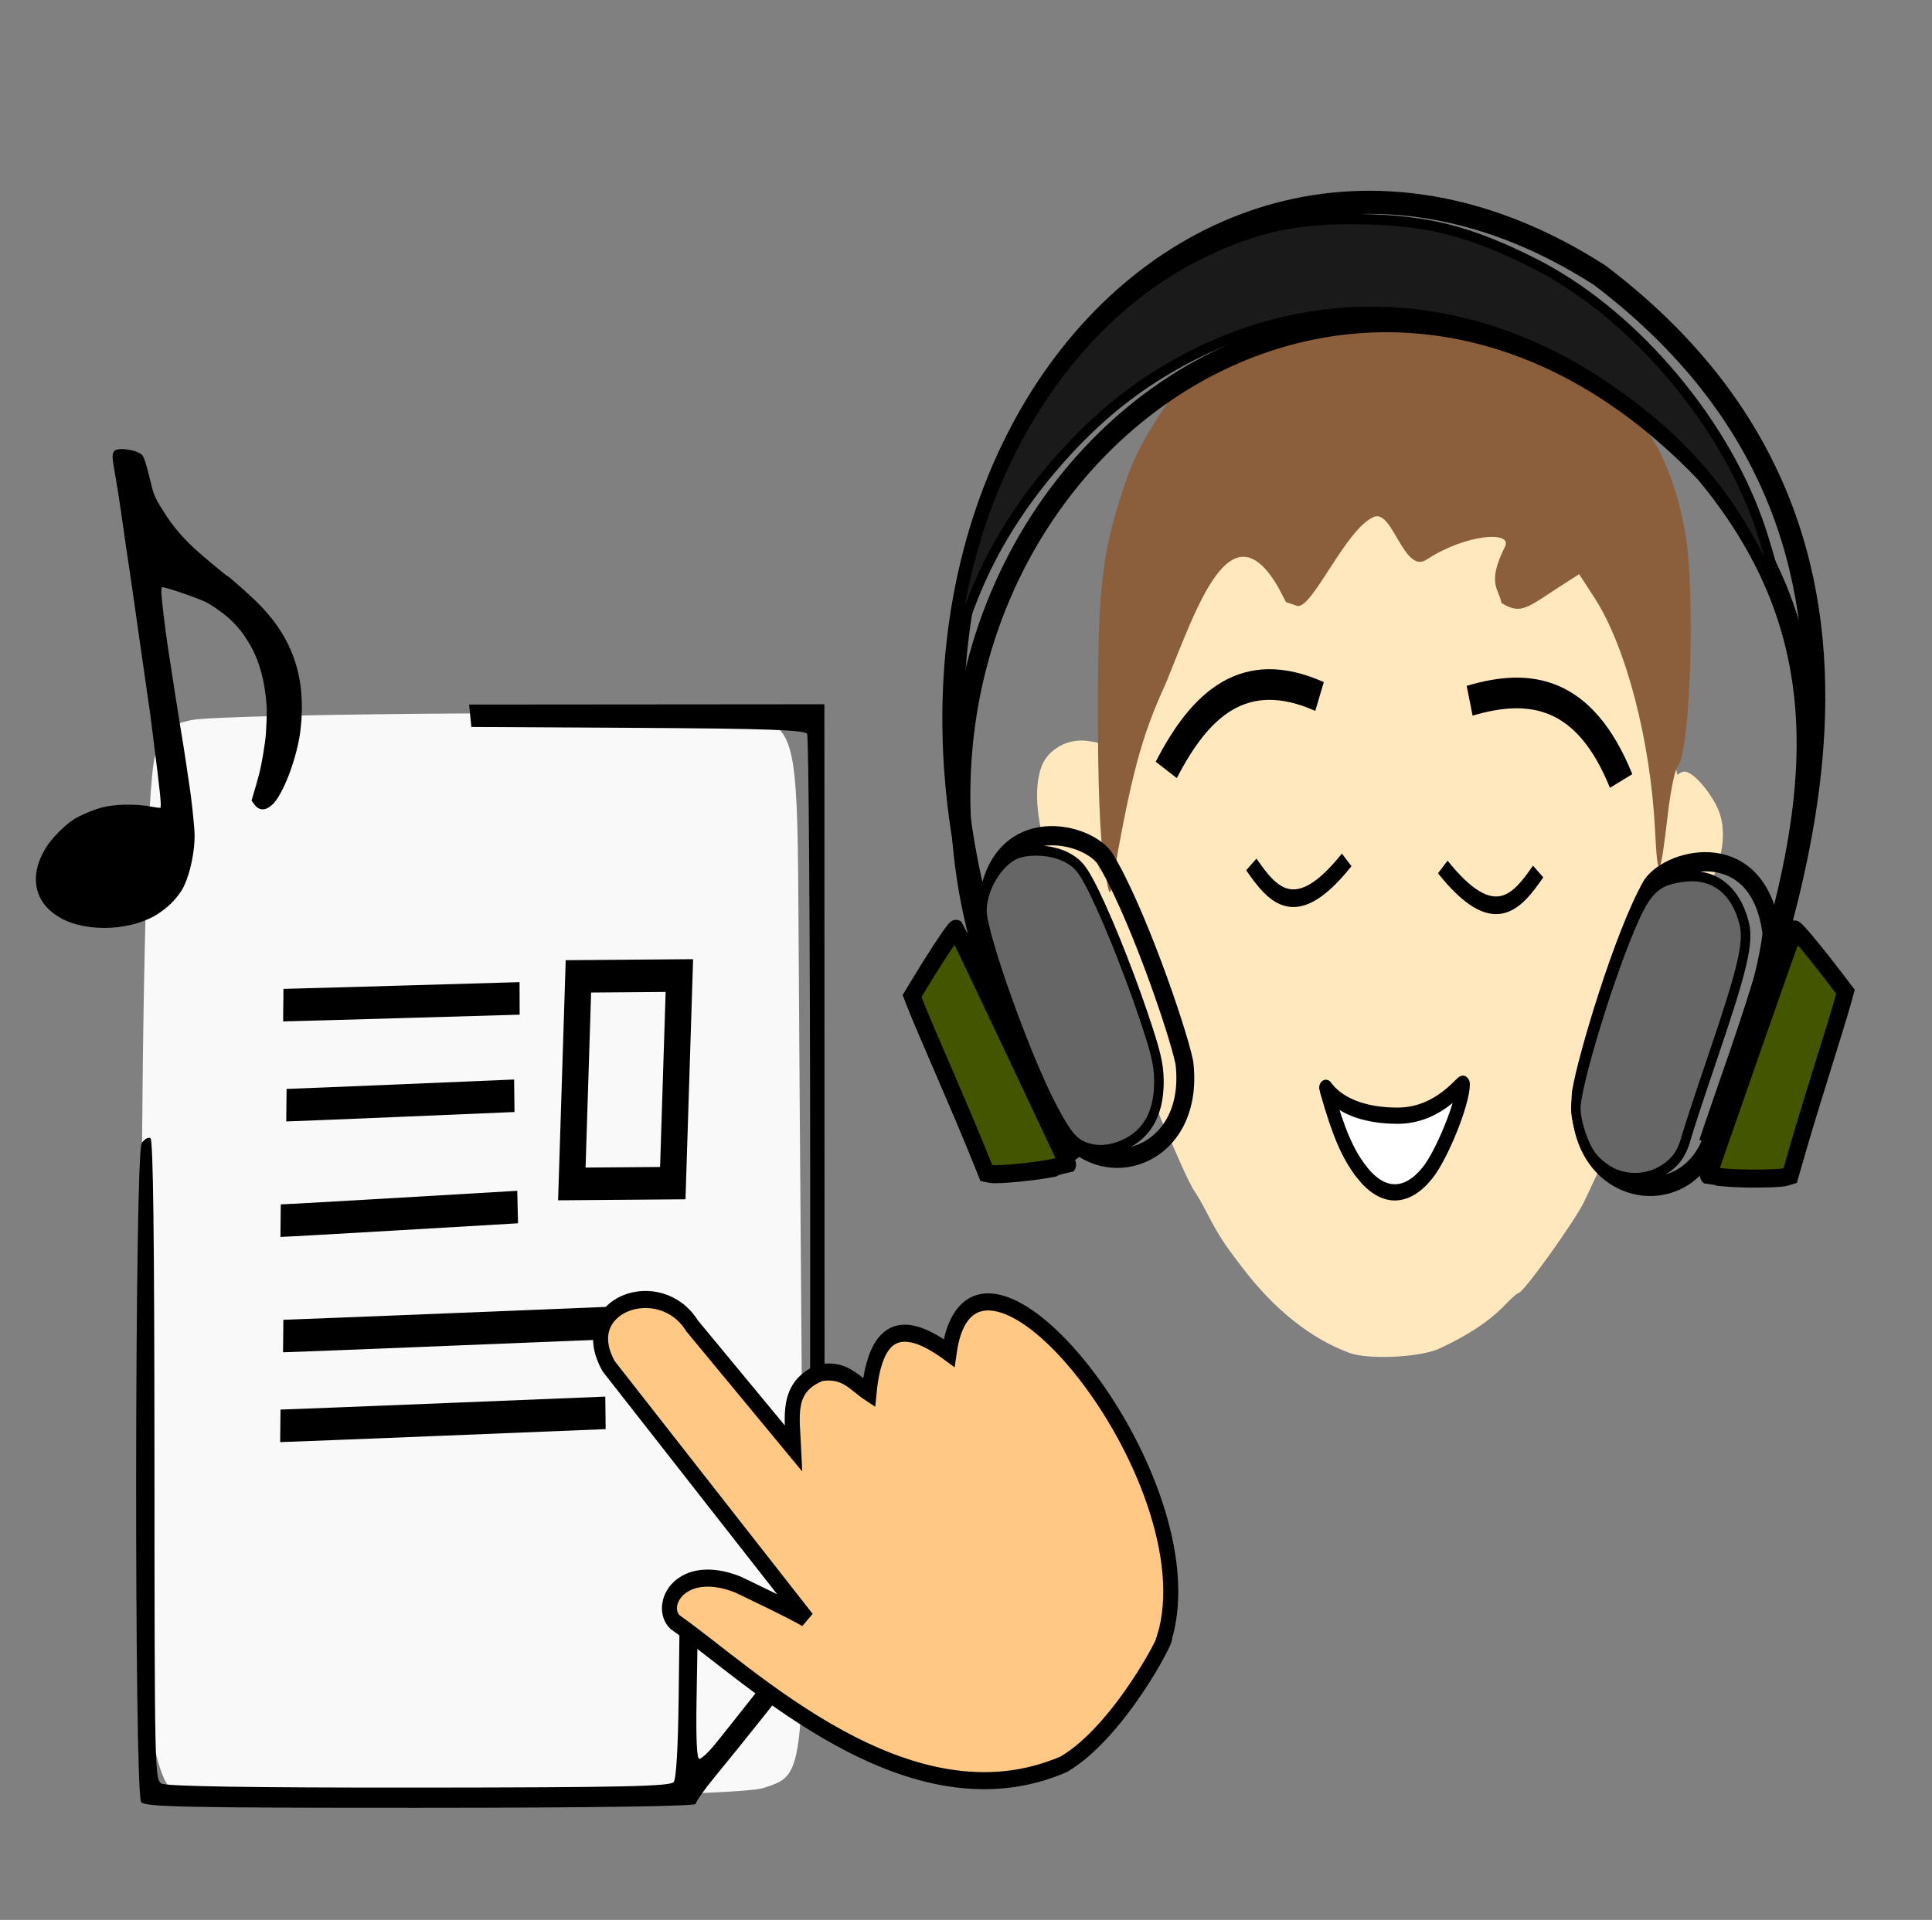 <?xml version="1.0" encoding="UTF-8" standalone="no"?>
<!-- Created with Inkscape (http://www.inkscape.org/) -->

<svg
   xmlns:dc="http://purl.org/dc/elements/1.1/"
   xmlns:cc="http://creativecommons.org/ns#"
   xmlns:rdf="http://www.w3.org/1999/02/22-rdf-syntax-ns#"
   xmlns:svg="http://www.w3.org/2000/svg"
   xmlns="http://www.w3.org/2000/svg"
   xmlns:sodipodi="http://sodipodi.sourceforge.net/DTD/sodipodi-0.dtd"
   xmlns:inkscape="http://www.inkscape.org/namespaces/inkscape"
   version="1.1"
   id="svg2"
   width="165"
   height="164"
   viewBox="0 0 165 164"
   sodipodi:docname="1.svg"
   inkscape:export-filename="C:\Users\danie\OneDrive\Área de Trabalho\playground\img\3.png"
   inkscape:export-xdpi="76"
   inkscape:export-ydpi="76"
   inkscape:version="0.92.3 (2405546, 2018-03-11)">
  <rect x="0" y="0" width="165" height="164" fill="#808080" stroke="none"/>
  <defs
     id="defs6" />
  <sodipodi:namedview
     pagecolor="#ffffff"
     bordercolor="#666666"
     borderopacity="1"
     objecttolerance="10"
     gridtolerance="10"
     guidetolerance="10"
     inkscape:pageopacity="0"
     inkscape:pageshadow="2"
     inkscape:window-width="2160"
     inkscape:window-height="1346"
     id="namedview4"
     showgrid="false"
     inkscape:zoom="2.0350878"
     inkscape:cx="55.525546"
     inkscape:cy="143.14332"
     inkscape:window-x="-11"
     inkscape:window-y="-11"
     inkscape:window-maximized="1"
     inkscape:current-layer="g6686" />
  <g
     transform="matrix(0.712,0,0,0.696,639.264,-486.043)"
     id="g6686">
    <g
       id="g6505"
       transform="matrix(0.805,0,0,0.936,1471.321,411.107)">
      <g
         id="g2610"
         transform="matrix(1.296,0,0,1.392,-1157.402,-159.563)">
        <g
           transform="translate(62.745,167.787)"
           id="g2552">
          <g
             transform="matrix(1.415,0,0,1.489,541.373,-119.091)"
             id="g2526">
            <path
               style="opacity:1;fill:#ffe8be;fill-opacity:1;stroke:none;stroke-width:3.317;stroke-miterlimit:4;stroke-dasharray:none;stroke-dashoffset:0;stroke-opacity:1"
               d="m -1291.04,277.917 c -3.127,-0.903 -6.087,-2.74 -8.669,-5.379 -1.635,-1.671 -1.888,-1.977 -2.968,-3.588 -0.334,-0.499 -0.759,-1.069 -0.943,-1.268 -0.185,-0.199 -0.67,-0.956 -1.077,-1.683 -0.408,-0.727 -1.048,-1.847 -1.422,-2.488 -0.84,-1.439 -3.316,-7.01 -3.739,-8.417 -0.172,-0.57 -0.643,-1.402 -1.047,-1.848 -0.404,-0.447 -0.629,-0.881 -0.499,-0.965 0.143,-0.092 0.067,-0.694 -0.188,-1.512 -0.355,-1.139 -0.37,-1.416 -0.091,-1.708 0.19,-0.199 0.333,-0.903 0.333,-1.64 0,-0.71 0.115,-1.838 0.255,-2.507 0.141,-0.668 0.379,-1.798 0.53,-2.51 0.427,-2.007 1.28,-3.81 2.208,-4.666 1.329,-1.226 1.713,-2.022 1.713,-3.552 0,-1.043 -0.15,-1.606 -0.628,-2.339 -4.897,-7.535 0.405,-13.304 14.499,-15.776 3.86,-0.677 11.184,-0.38 14.985,0.607 2.485,0.646 3,0.8 3.402,1.019 0.237,0.128 0.6,0.234 0.808,0.234 0.208,0 0.572,0.112 0.808,0.249 0.237,0.137 0.876,0.47 1.421,0.738 2.333,1.151 3.289,1.818 4.656,3.245 1.83,1.911 2.457,3.357 2.453,5.66 0,1.496 -0.15,2.067 -1.07,4.144 -0.879,1.984 -1.069,2.685 -1.077,3.978 0,1.393 0.094,1.728 0.911,2.978 1.17,1.793 1.477,3.229 1.532,7.168 0.027,1.995 0.15,3.281 0.331,3.469 0.301,0.315 0.161,1.723 -0.215,2.154 -0.119,0.135 -0.215,0.44 -0.215,0.677 0,0.237 -0.202,0.709 -0.45,1.049 -0.247,0.34 -0.93,1.841 -1.516,3.337 -1.346,3.431 -2.751,6.364 -4.089,8.536 -0.574,0.932 -1.392,2.279 -1.817,2.993 -0.716,1.202 -4.97,5.824 -5.36,5.824 -0.094,0 -0.584,0.335 -1.087,0.744 -1.267,1.031 -3.034,1.945 -5.373,2.781 -1.559,0.557 -5.766,0.709 -7.307,0.264 z"
               id="path2496"
               inkscape:connector-curvature="0" />
            <path
               style="opacity:1;fill:#ffe8be;fill-opacity:1;stroke:none;stroke-width:3.385;stroke-miterlimit:4;stroke-dasharray:none;stroke-dashoffset:0;stroke-opacity:1"
               d="m -1312.991,250.476 c -2.785,-3.216 -4.125,-7.514 -3.022,-9.698 0.528,-1.046 2.113,-1.732 3.645,-1.576 1.136,0.115 1.389,0.208 1.565,0.571 0.257,0.529 0.156,2.262 -0.301,5.197 -0.388,2.487 -0.341,3.145 0.231,3.268 0.261,0.056 0.296,0.29 0.105,0.692 -0.44,0.927 -0.747,2.493 -0.573,2.915 0.272,0.659 -0.317,0.17 -1.65,-1.369 z"
               id="path2498"
               inkscape:connector-curvature="0" />
            <path
               style="opacity:1;fill:#ffe8be;fill-opacity:1;stroke:none;stroke-width:3.719;stroke-miterlimit:4;stroke-dasharray:none;stroke-dashoffset:0;stroke-opacity:1"
               d="m -1270.609,254.106 c 0.193,-0.382 0.467,-0.923 0.607,-1.201 0.42,-0.831 0.556,-1.899 0.261,-2.044 -0.512,-0.251 -0.281,-0.525 0.424,-0.505 0.955,0.028 2.082,-1.594 2.358,-3.391 0.451,-2.935 2.022,-5.816 3.171,-5.816 0.797,0 2.548,1.7 2.937,2.851 1.02,3.022 -2.447,7.517 -7.665,9.941 -2.249,1.045 -2.549,1.068 -2.092,0.166 z"
               id="path2500"
               inkscape:connector-curvature="0" />
            <path
               style="opacity:1;fill:#8b5e3c;fill-opacity:1;stroke:none;stroke-width:4.302;stroke-miterlimit:4;stroke-dasharray:none;stroke-dashoffset:0;stroke-opacity:1"
               d="m -1310.993,246.748 c -0.317,-1.733 -0.465,-4.807 -0.465,-9.66 0,-7.908 0.372,-10.123 2.475,-14.745 1.204,-2.645 4.601,-6.398 7.341,-8.11 5.444,-3.401 14.711,-4.054 21.772,-1.535 2.079,0.742 5.29,2.353 6.647,3.335 0.674,0.488 1.48,0.887 1.792,0.887 1.004,0 3.462,1.431 4.606,2.682 1.385,1.515 2.45,3.712 3.064,6.325 0.874,3.72 0.464,13.966 -0.596,14.901 -0.218,0.192 -0.577,1.565 -0.798,3.051 -0.613,4.126 -0.819,4.323 -1.032,0.984 -0.362,-5.67 -2.361,-11.638 -4.931,-14.723 l -1.237,-1.484 -1.473,0.737 c -2.725,1.364 -3.237,1.865 -4.839,1.087 -0.184,-0.882 -1.229,-1.198 0.275,-3.544 0.716,-1.037 -3.156,-0.836 -6.344,0.794 -1.874,0.958 -2.764,-3.21 -4.307,-2.694 -2.322,0.776 -5.047,5.946 -6.255,5.621 l -0.88,-0.237 -0.615,-0.919 c -3.901,-5.243 -6.622,1.261 -9.145,6.062 -1.993,3.38 -2.825,5.804 -4.364,12.711 -0.198,0.89 -0.284,0.701 -0.691,-1.525 z"
               id="path2502"
               inkscape:connector-curvature="0"
               sodipodi:nodetypes="csccccscccccccccccscccccc" />
            <g
               id="g2524"
               style="fill:#ffffff"
               transform="translate(-0.849,0.911)">
              <g
                 id="g2514"
                 transform="matrix(0.858,0,0,0.82,-91.451,86.634)">
                <path
                   sodipodi:nodetypes="cc"
                   inkscape:transform-center-y="3.1537241"
                   inkscape:transform-center-x="-0.86303014"
                   inkscape:connector-curvature="0"
                   id="path2508"
                   d="m -1414.455,187.191 c 3.199,-5.058 7.355,-8.266 14.515,-5.664"
                   style="fill:none;stroke:#000000;stroke-width:2.365;stroke-linecap:butt;stroke-linejoin:miter;stroke-miterlimit:4;stroke-dasharray:none;stroke-opacity:1" />
                <g
                   id="g2512"
                   transform="translate(-4.435,-9.432)" />
              </g>
              <g
                 id="g2518"
                 transform="matrix(0.83,0.209,-0.219,0.793,-70.517,386.234)">
                <path
                   style="fill:none;stroke:#000000;stroke-width:2.365;stroke-linecap:butt;stroke-linejoin:miter;stroke-miterlimit:4;stroke-dasharray:none;stroke-opacity:1"
                   d="m -1409.729,181.784 c 5.166,-2.8 10.322,-3.514 15.444,2.33"
                   id="path2516"
                   inkscape:connector-curvature="0"
                   inkscape:transform-center-x="1.0464795"
                   inkscape:transform-center-y="3.573245"
                   sodipodi:nodetypes="cc" />
              </g>
            </g>
            <path
               sodipodi:nodetypes="cc"
               inkscape:connector-curvature="0"
               id="path2562"
               d="m -1298.99,247.02 c 1.767,1.997 3.642,3.717 7.746,-0.287"
               style="fill:none;stroke:#000000;stroke-width:1.116;stroke-linecap:butt;stroke-linejoin:miter;stroke-miterlimit:4;stroke-dasharray:none;stroke-opacity:1" />
            <path
               style="fill:none;stroke:#000000;stroke-width:1.116;stroke-linecap:butt;stroke-linejoin:miter;stroke-miterlimit:4;stroke-dasharray:none;stroke-opacity:1"
               d="m -1275.688,247.468 c -1.767,1.997 -3.642,3.717 -7.746,-0.287"
               id="path2579"
               inkscape:connector-curvature="0"
               sodipodi:nodetypes="cc" />
          </g>
          <g
             transform="matrix(1.688,-0.024,0.041,1.486,-190.002,82.076)"
             id="g2550">
            <g
               id="g2548"
               transform="translate(-166.957,-164.173)">
              <g
                 id="g2546">
                <path
                   style="fill:none;stroke:#000000;stroke-width:1.465;stroke-linecap:butt;stroke-linejoin:miter;stroke-miterlimit:4;stroke-dasharray:none;stroke-opacity:1"
                   d="m -503.135,283.904 c -23.08,-37.997 7.633,-73.252 36.639,-55.16 23.584,17.341 11.339,41.561 6.124,55.16"
                   id="path2528"
                   inkscape:connector-curvature="0"
                   sodipodi:nodetypes="ccc" />
                <path
                   sodipodi:nodetypes="ccc"
                   inkscape:connector-curvature="0"
                   id="path2530"
                   d="m -503.135,283.904 c -24.94,-34.98 16.272,-70.125 43.48,-42.591 11.338,13.197 5.743,26.018 -0.669,42.591"
                   style="fill:none;stroke:#000000;stroke-width:1.355;stroke-linecap:butt;stroke-linejoin:miter;stroke-miterlimit:4;stroke-dasharray:none;stroke-opacity:1" />
                <path
                   style="fill:none;fill-opacity:1;stroke:#000000;stroke-width:1.219;stroke-miterlimit:4;stroke-dasharray:none;stroke-opacity:1"
                   d="m -509.228,268.298 c 0.653,-6.207 6.721,-4.998 8.103,-3.194 1.986,3.093 4.697,10.883 5.127,13.076 0.658,6.43 -6.592,7.878 -8.731,3.355 -2.01,-5.331 -3.952,-9.746 -4.499,-13.237 z"
                   id="path2532"
                   inkscape:connector-curvature="0"
                   sodipodi:nodetypes="ccccc" />
                <path
                   sodipodi:nodetypes="ccccc"
                   inkscape:connector-curvature="0"
                   id="path2534"
                   d="m -455.824,270.666 c -0.653,-6.207 -6.721,-4.998 -8.103,-3.194 -1.986,3.093 -4.697,10.883 -5.127,13.076 -0.658,6.43 6.592,7.878 8.731,3.355 2.01,-5.331 3.952,-9.746 4.499,-13.237 z"
                   style="fill:none;fill-opacity:1;stroke:#000000;stroke-width:1.219;stroke-miterlimit:4;stroke-dasharray:none;stroke-opacity:1" />
                <path
                   style="fill:#445500;fill-opacity:1;stroke:#000000;stroke-width:1.14;stroke-miterlimit:4;stroke-dasharray:none;stroke-opacity:1"
                   d="m -459.521,286.034 c -0.525,-0.061 -0.961,-0.114 -0.969,-0.119 -0.018,-0.012 -0.095,0.181 3.26,-8.179 1.602,-3.992 2.944,-7.29 2.982,-7.329 0.067,-0.069 1.371,1.452 2.714,3.166 l 0.654,0.834 -0.264,0.817 c -0.145,0.449 -0.776,2.225 -1.402,3.946 -0.626,1.721 -1.417,3.961 -1.759,4.978 l -0.622,1.849 -0.319,0.085 c -0.44,0.117 -3.114,0.087 -4.275,-0.047 z"
                   id="path2536"
                   inkscape:connector-curvature="0" />
                <path
                   inkscape:connector-curvature="0"
                   id="path2538"
                   d="m -505.059,284.696 c 0.52,-0.095 0.952,-0.176 0.959,-0.182 0.018,-0.013 0.107,0.174 -3.784,-7.951 -1.858,-3.879 -3.41,-7.083 -3.451,-7.12 -0.071,-0.064 -1.274,1.537 -2.503,3.335 l -0.599,0.875 0.316,0.798 c 0.174,0.439 0.919,2.17 1.655,3.847 0.736,1.677 1.671,3.861 2.078,4.853 l 0.74,1.804 0.324,0.064 c 0.446,0.088 3.113,-0.115 4.263,-0.324 z"
                   style="fill:#445500;fill-opacity:1;stroke:#000000;stroke-width:1.14;stroke-miterlimit:4;stroke-dasharray:none;stroke-opacity:1" />
                <path
                   inkscape:connector-curvature="0"
                   id="path2540"
                   d="m -2547.809,334.481 c -0.027,-0.331 0.609,-3.828 1.413,-7.771 7.905,-38.789 32.294,-70.982 64.323,-84.904 14.143,-6.147 24.827,-8.103 41.358,-7.571 17.081,0.55 27.788,3.269 43.958,11.162 24.448,11.935 47.126,37.202 56.295,62.723 1.877,5.225 4.748,15.731 4.748,17.376 0,0.489 -1.617,-2.417 -3.592,-6.457 -8.718,-17.828 -20.447,-30.883 -38.721,-43.099 -34.22,-22.877 -74.806,-25.809 -110.683,-7.996 -10.749,5.337 -19.674,11.661 -28.585,20.254 -11.819,11.398 -20.506,23.661 -26.222,37.016 -1.651,3.857 -3.281,7.656 -3.623,8.442 -0.341,0.786 -0.642,1.158 -0.669,0.826 z"
                   style="opacity:1;fill:#1a1a1a;fill-opacity:1;stroke:#000000;stroke-width:2.454;stroke-miterlimit:4;stroke-dasharray:none;stroke-opacity:1"
                   transform="matrix(0.265,0,0,0.265,164.122,162.85)" />
                <path
                   inkscape:connector-curvature="0"
                   id="path2542"
                   d="m -2515.518,455.459 c -4.081,-0.966 -5.741,-2.705 -9.791,-10.255 -6.404,-11.938 -16.832,-41.052 -16.834,-46.996 0,-4.954 3.662,-10.924 8.138,-13.261 3.215,-1.679 9.829,-1.391 13.797,0.599 2.673,1.341 3.82,2.541 5.7,5.964 3.547,6.459 9.073,19.878 13.182,32.013 2.94,8.682 3.671,11.77 3.665,15.487 -0.01,7.292 -2.683,12.261 -8.054,14.973 -3.195,1.614 -6.877,2.167 -9.803,1.475 z"
                   style="opacity:1;fill:#666666;fill-opacity:1;stroke:#000000;stroke-width:2.454;stroke-miterlimit:4;stroke-dasharray:none;stroke-opacity:1"
                   transform="matrix(0.265,0,0,0.265,164.122,162.85)" />
                <path
                   transform="matrix(0.265,0,0,0.265,164.122,162.85)"
                   inkscape:connector-curvature="0"
                   id="path2544"
                   d="m -2381.997,463.206 c -1.688,-0.835 -3.885,-2.589 -4.882,-3.896 -2.066,-2.709 -3.835,-7.987 -3.835,-11.442 0,-5.507 9.759,-32.899 16.151,-45.336 3.691,-7.18 6.329,-9.142 13.119,-9.758 7.593,-0.689 13.086,3.454 15.04,11.343 1.143,4.616 -0.578,10.865 -8.698,31.576 -3.565,9.092 -6.933,17.962 -7.484,19.709 -1.229,3.894 -3.307,6.242 -7.057,7.973 -3.831,1.768 -8.57,1.703 -12.354,-0.17 z"
                   style="opacity:1;fill:#666666;fill-opacity:1;stroke:#000000;stroke-width:2.454;stroke-miterlimit:4;stroke-dasharray:none;stroke-opacity:1" />
              </g>
            </g>
          </g>
        </g>
        <path
           sodipodi:nodetypes="ccssccc"
           inkscape:connector-curvature="0"
           id="path2581"
           d="m -1221.213,445.543 c -1.614,-1.669 -2.711,-3.742 -4.085,-7.718 -0.447,-1.294 0.522,2.354 8.167,2.354 4.96,0 7.538,-3.431 7.538,-2.968 0,1.699 -2.436,6.652 -4.109,8.357 -2.406,2.451 -5.127,2.441 -7.512,-0.023 z"
           style="opacity:1;fill:#ffffff;fill-opacity:1;stroke:#000000;stroke-width:1.529;stroke-miterlimit:4;stroke-dasharray:none;stroke-dashoffset:0;stroke-opacity:1" />
      </g>
      <g
         transform="translate(-766.914,35.152)"
         id="g6418">
        <path
           style="opacity:1;fill:#f9f9f9;fill-opacity:1;stroke:none;stroke-width:1.489;stroke-miterlimit:4;stroke-dasharray:none;stroke-dashoffset:0;stroke-opacity:1"
           d="m -2134.702,507.683 c 1.454,-0.17 17.58,-0.362 35.836,-0.426 19.667,-0.069 34.539,-0.514 36.494,-1.093 6.264,-1.851 6.155,-0.872 5.711,-51.213 -0.223,-25.246 -0.459,-54.518 -0.525,-65.048 -0.132,-21.022 -0.657,-22.888 -6.795,-24.161 -4.309,-0.894 -79.182,-0.522 -83.769,0.416 -3.44,0.703 -4.113,1.298 -5.279,4.664 -2.465,7.117 -2.772,114.918 -0.366,128.683 0.486,2.783 1.56,5.681 2.386,6.44 1.49,1.369 10.886,2.37 16.306,1.737 z"
           id="path6314"
           inkscape:connector-curvature="0" />
        <g
           transform="matrix(1.645,-0.309,0.27,1.888,-521.338,-647.448)"
           id="g1473">
          <g
             id="g871"
             transform="matrix(1.405,0,0,1.321,-487.826,-74.955)"
             style="fill:#ffffff">
            <g
               id="g6297"
               transform="translate(40.939,-127.776)">
              <path
                 inkscape:connector-curvature="0"
                 id="path2084"
                 d="m -1919.546,479.083 c -1.046,-1.188 -0.934,-85.133 0.115,-86.517 0.412,-0.544 1.006,-0.83 1.319,-0.637 0.396,0.245 0.57,13.156 0.57,42.263 0,40.889 0.025,41.924 1.034,42.464 0.684,0.366 13.671,0.553 38.421,0.553 30.388,0 37.498,-0.133 37.975,-0.708 0.369,-0.445 0.642,-4.467 0.734,-10.824 l 0.146,-10.116 9.049,-0.147 c 5.566,-0.09 9.32,-0.373 9.755,-0.734 0.578,-0.48 0.705,-11.013 0.699,-57.851 0,-31.495 -0.198,-57.562 -0.429,-57.927 -0.323,-0.508 -6.202,-0.695 -25.249,-0.802 l -24.828,-0.139 -0.169,-1.47 -0.169,-1.47 h 26.495 26.495 l -0.01,61.338 -0.01,61.338 -1.643,1.871 c -3.914,4.456 -10.999,12.271 -14.777,16.3 -1.544,1.646 -2.806,3.222 -2.806,3.503 0,0.32 -15.321,0.503 -41.026,0.49 -34.748,-0.017 -41.128,-0.136 -41.694,-0.779 z m 85.536,-7.474 c 0.95,-1.022 2.93,-3.206 4.401,-4.853 1.47,-1.647 3.582,-3.975 4.694,-5.174 1.112,-1.199 1.933,-2.443 1.826,-2.764 -0.127,-0.381 -2.505,-0.584 -6.832,-0.584 h -6.637 l -0.148,7.617 c -0.098,5.036 0.041,7.617 0.41,7.617 0.307,0 1.336,-0.836 2.287,-1.859 z"
                 style="opacity:1;fill:#000000;fill-opacity:1;stroke:none;stroke-width:9.714;stroke-miterlimit:4;stroke-dasharray:none;stroke-dashoffset:0;stroke-opacity:1"
                 transform="matrix(0.421,0.073,-0.06,0.39,385.122,469.14)" />
              <path
                 style="opacity:1;fill:#000000;fill-opacity:1;stroke:none;stroke-width:0.568;stroke-miterlimit:4;stroke-dasharray:none;stroke-opacity:1"
                 d="m -1270.085,432.147 c -3.918,-1.954 -4.737,-5.512 -2.121,-9.218 0.869,-1.231 2.791,-2.939 4.187,-3.721 0.916,-0.513 2.833,-1.221 4.148,-1.533 1.959,-0.464 5.183,-0.498 7.541,-0.08 0.497,0.088 1.017,0.142 1.156,0.121 0.233,-0.037 0.048,-1.692 -1.016,-9.045 -0.099,-0.684 -0.264,-1.839 -0.366,-2.567 -0.102,-0.728 -0.255,-1.702 -0.341,-2.163 -0.085,-0.461 -0.737,-4.473 -1.45,-8.916 -0.712,-4.442 -1.341,-8.305 -1.398,-8.583 -0.102,-0.494 -0.832,-4.914 -1.393,-8.423 -0.153,-0.962 -0.489,-2.802 -0.746,-4.09 -0.465,-2.33 -0.477,-2.675 -0.107,-3.058 0.513,-0.53 3.42,-0.149 4.156,0.545 0.255,0.237 0.643,1.288 1.071,2.883 0.642,2.391 0.739,2.6 2.08,4.488 1.472,2.071 3.121,3.75 5.419,5.514 1.556,1.195 3.934,2.924 4.079,2.966 0.286,0.083 3.528,2.625 4.787,3.753 5.078,4.55 7.031,9.752 6.167,16.423 -0.466,3.597 -2.603,8.591 -4.226,9.883 -1.036,0.824 -1.966,0.809 -2.677,-0.044 l -0.414,-0.497 0.696,-2.081 c 0.614,-1.827 0.956,-3.313 1.342,-5.782 0.166,-1.066 0.291,-3.722 0.217,-4.62 -0.267,-3.248 -1.109,-5.934 -2.523,-8.056 -1.559,-2.338 -3.243,-3.795 -6.229,-5.389 -0.961,-0.513 -6.522,-2.208 -6.846,-2.087 -0.099,0.038 -0.129,0.565 -0.065,1.172 0.151,1.417 0.573,4.521 0.747,5.494 0.074,0.415 0.236,1.39 0.359,2.169 0.205,1.29 1.979,11.18 2.149,11.977 0.042,0.187 0.215,1.202 0.39,2.257 0.175,1.055 0.434,2.599 0.576,3.431 0.224,1.31 0.535,3.847 0.666,5.425 0.21,2.527 -0.794,6.478 -2.047,8.057 -0.898,1.132 -1.637,1.787 -2.976,2.639 -3.858,2.455 -10.882,2.811 -14.995,0.759 z"
                 id="path1028"
                 inkscape:connector-curvature="0"
                 transform="matrix(0.421,0.073,-0.06,0.39,110.791,393.873)" />
              <path
                 sodipodi:nodetypes="cc"
                 style="fill:#ffffff;stroke:#000000;stroke-width:1.685;stroke-linecap:butt;stroke-linejoin:miter;stroke-miterlimit:4;stroke-dasharray:none;stroke-opacity:1"
                 d="m -436.531,476.606 c 0.53,0.089 14.889,2.237 14.889,2.237"
                 id="path853-6"
                 inkscape:connector-curvature="0" />
              <path
                 sodipodi:nodetypes="cc"
                 inkscape:connector-curvature="0"
                 id="path857-1"
                 d="m -437.125,481.761 c 0.53,0.089 14.382,2.009 14.382,2.009"
                 style="fill:#ffffff;stroke:#000000;stroke-width:1.685;stroke-linecap:butt;stroke-linejoin:miter;stroke-miterlimit:4;stroke-dasharray:none;stroke-opacity:1" />
              <path
                 sodipodi:nodetypes="cc"
                 style="fill:#ffffff;stroke:#000000;stroke-width:1.685;stroke-linecap:butt;stroke-linejoin:miter;stroke-miterlimit:4;stroke-dasharray:none;stroke-opacity:1"
                 d="m -438.403,487.61 c 0.53,0.089 14.99,1.894 14.99,1.894"
                 id="path859-7"
                 inkscape:connector-curvature="0" />
              <path
                 inkscape:connector-curvature="0"
                 id="path861-2"
                 d="m -439.151,493.547 c 0.53,0.089 20.516,2.889 20.516,2.889"
                 style="fill:#ffffff;stroke:#000000;stroke-width:1.685;stroke-linecap:butt;stroke-linejoin:miter;stroke-miterlimit:4;stroke-dasharray:none;stroke-opacity:1" />
              <path
                 style="fill:#ffffff;stroke:#000000;stroke-width:1.685;stroke-linecap:butt;stroke-linejoin:miter;stroke-miterlimit:4;stroke-dasharray:none;stroke-opacity:1"
                 d="m -440.041,498.113 c 0.53,0.089 20.516,2.889 20.516,2.889"
                 id="path863-2"
                 inkscape:connector-curvature="0" />
              <rect
                 transform="matrix(0.986,0.165,-0.191,0.982,0,0)"
                 y="540.719"
                 x="-318.963"
                 height="10.75"
                 width="6.435"
                 id="rect1463-4"
                 style="opacity:1;fill:none;fill-opacity:1;stroke:#000000;stroke-width:1.685;stroke-miterlimit:4;stroke-dasharray:none;stroke-dashoffset:0;stroke-opacity:1" />
            </g>
          </g>
        </g>
      </g>
      <path
         style="opacity:1;fill:#ffc985;fill-opacity:1;stroke:#000000;stroke-width:2.239;stroke-linecap:butt;stroke-linejoin:miter;stroke-miterlimit:4;stroke-dasharray:none;stroke-opacity:1"
         d="m -2822.806,519.234 c -0.702,-0.586 -10.374,-4.618 -10.374,-4.618 -8.527,-2.929 -11.858,2.793 -9.279,4.962 11.198,6.895 34.839,27.434 57.919,18.622 8.271,-4.283 15.613,-16.902 14.978,-16.568 7.19,-20.872 -28.577,-59.646 -32.09,-37.35 -6.434,-4.178 -10.913,-3.906 -11.921,5.223 -2.102,-1.214 -3.538,-3.175 -7.199,-2.643 -5.258,1.828 -4.236,5.873 -4.024,9.963 l -15.15,-16.114 c -4.78,-6.781 -17.597,-2.79 -12.415,5.314 z"
         id="path847"
         inkscape:connector-curvature="0"
         sodipodi:nodetypes="cccccccccccc" />
    </g>
  </g>
</svg>
